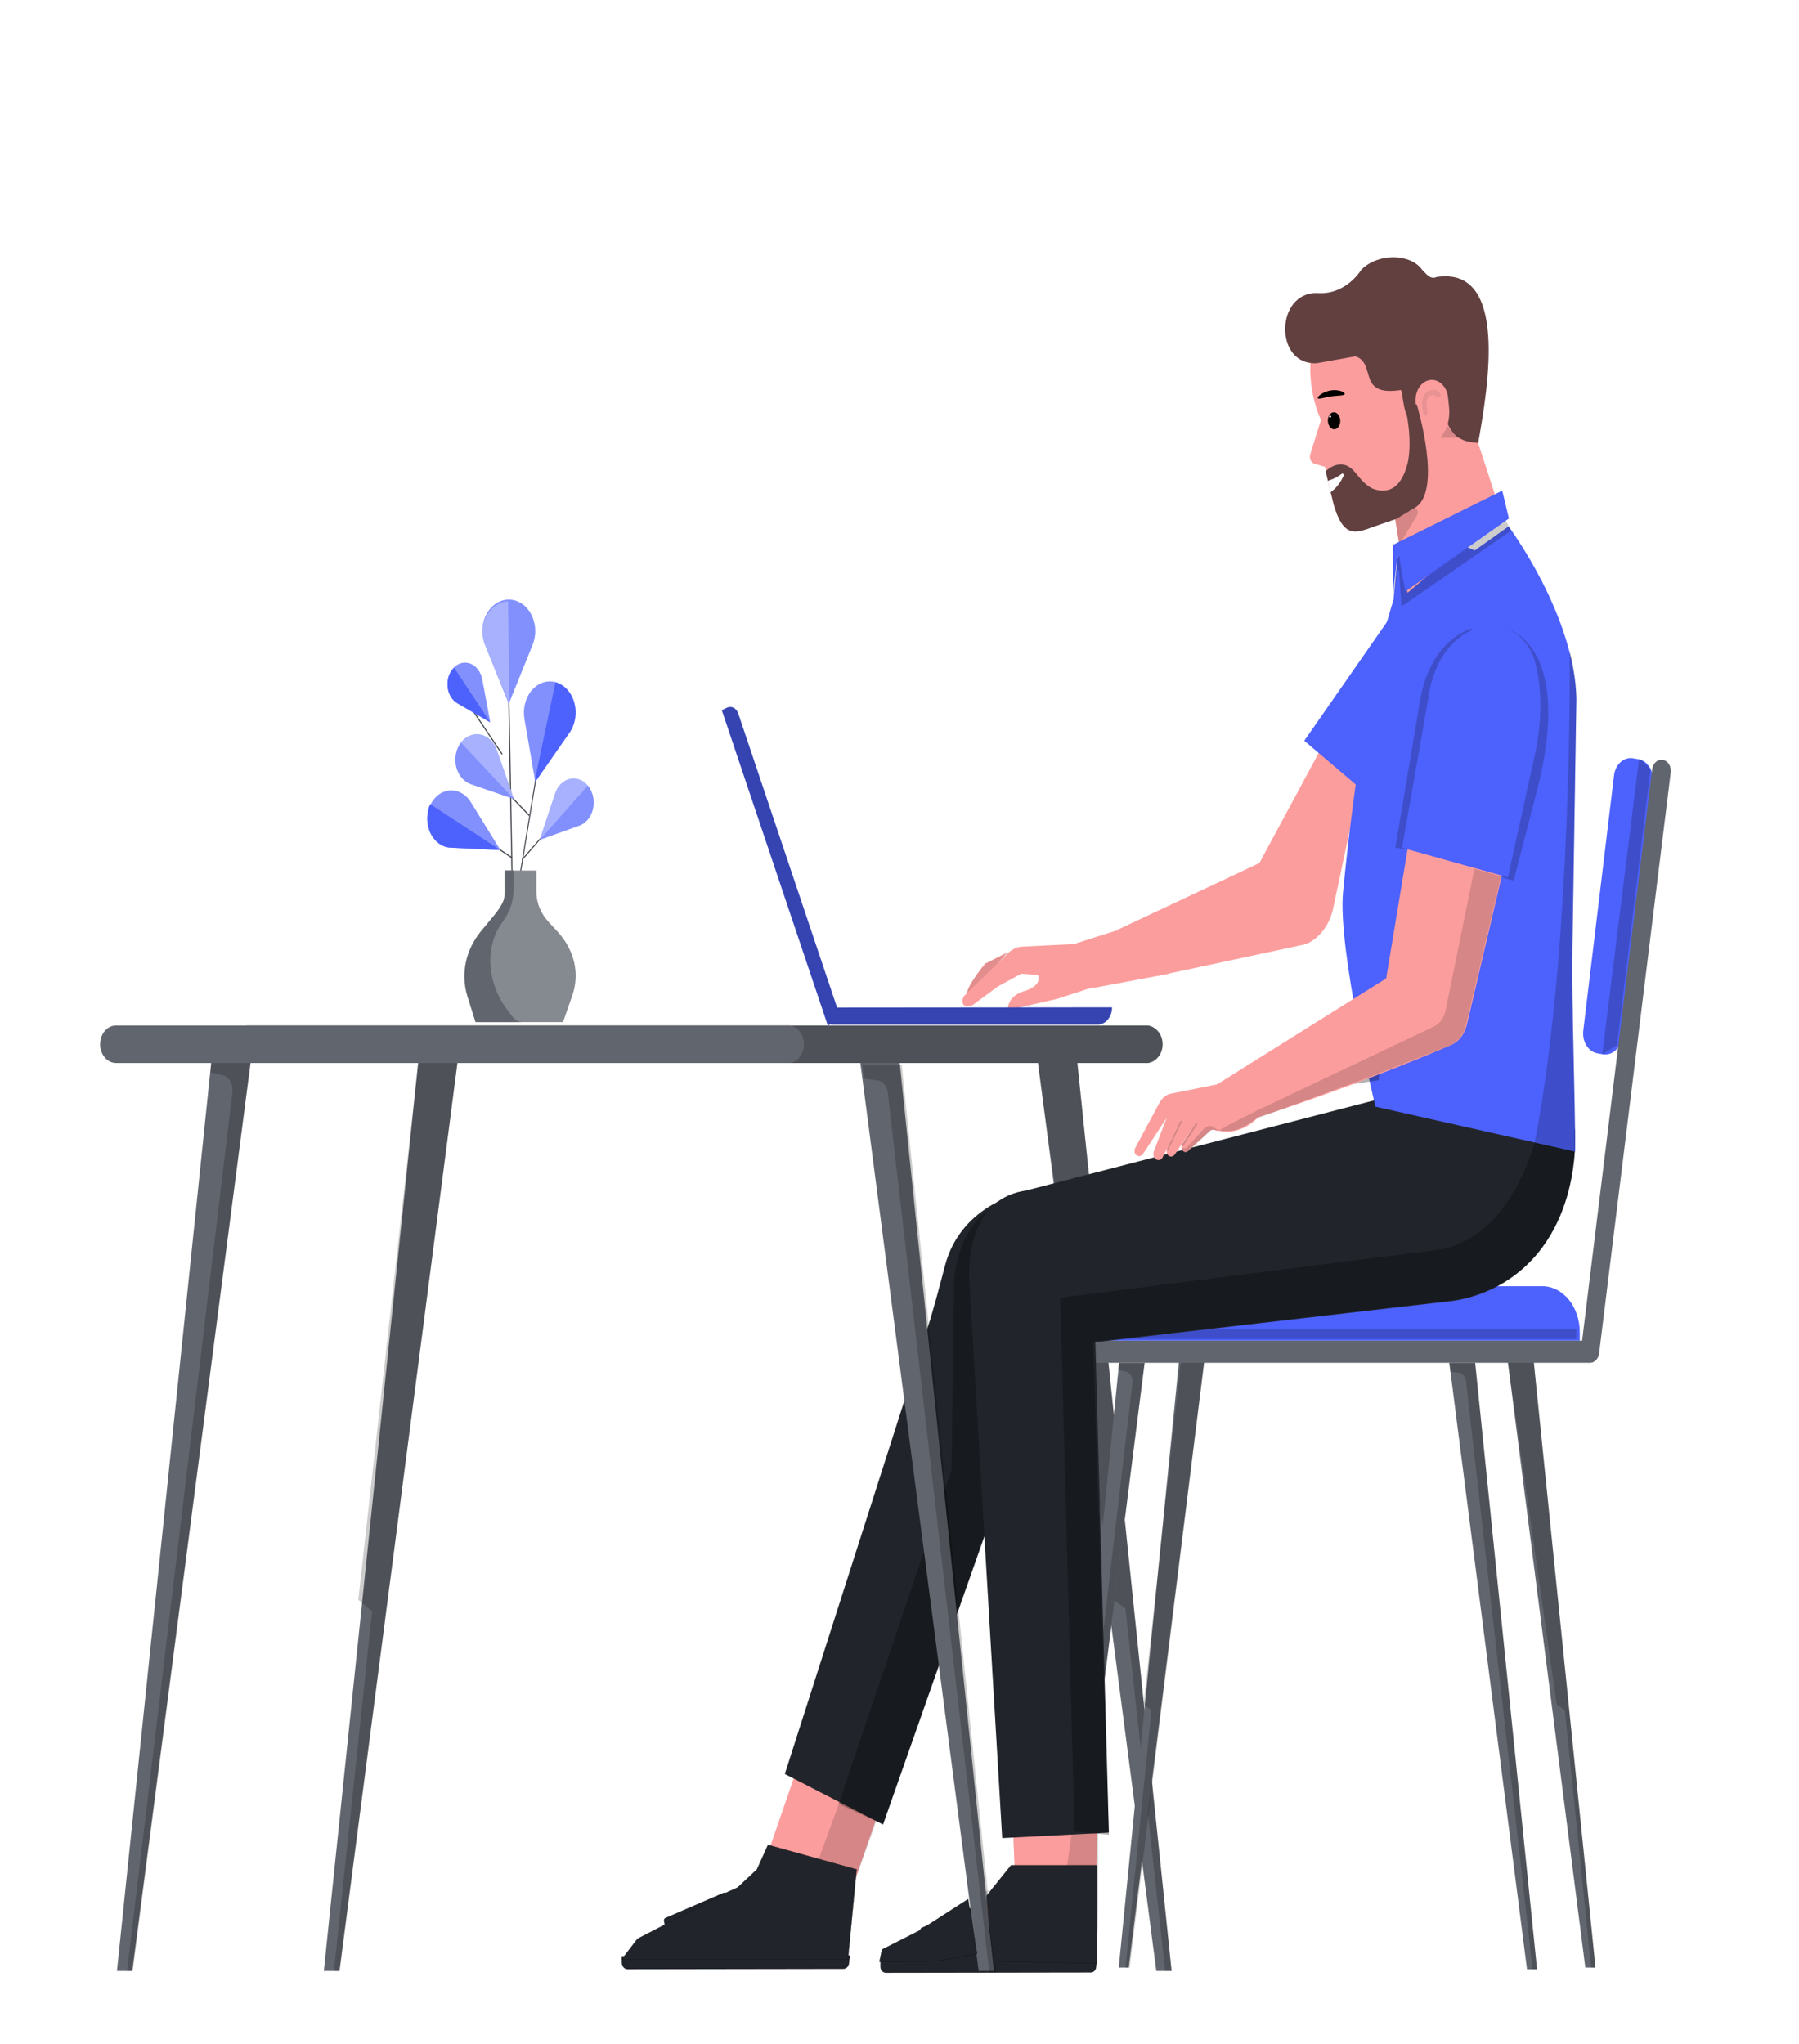 <svg width="9792" height="11125" viewBox="0 0 9792 11125" fill="none" xmlns="http://www.w3.org/2000/svg">
<path d="M5863.13 5775.73H5648.76L6293.86 10726.4H6377.04L5863.13 5775.73Z" fill="#61656D"/>
<path opacity="0.2" d="M6377.04 10726.4H6342L6125.63 8753.2L6059.17 8706.43L5657.99 5851.53L5648.76 5775.73H5863.13L6377.04 10726.4Z" fill="black"/>
<path d="M6152.69 6999.48H8394.55C8448.71 6999.48 8500.59 7025.75 8538.83 7072.5C8577.07 7119.24 8598.6 7182.66 8598.6 7248.77V7296.15H5948.64V7248.77C5948.64 7182.66 5970.14 7119.24 6008.41 7072.5C6046.68 7025.75 6098.57 6999.48 6152.69 6999.48Z" fill="#4D61FC"/>
<path d="M8917.72 4131.6L8889.09 4126.66C8838.92 4118.01 8792.37 4159.66 8785.14 4219.69L8617.91 5608.23C8610.69 5668.26 8645.47 5723.93 8695.64 5732.58L8724.27 5737.51C8774.44 5746.17 8821 5704.52 8828.22 5644.49L8995.45 4255.95C9002.68 4195.92 8967.89 4140.25 8917.72 4131.6Z" fill="#4D61FC"/>
<path d="M8343.11 7361.04H8200.8L8628.96 10707.8H8684.28L8343.11 7361.04Z" fill="#61656D"/>
<path opacity="0.2" d="M8684.28 10707.8H8660.9L8517.37 9306.36L8473.19 9275.86L8206.92 7410.59L8200.8 7361.04H8343.11L8684.28 10707.8Z" fill="black"/>
<path d="M6421.93 7361.04H6560.64L6143.32 10707.8H6089.4L6421.93 7361.04Z" fill="#61656D"/>
<path opacity="0.2" d="M6149.05 10707.8H6126.12L6267.67 9306.36L6224.35 9275.86L6427.08 7410.59L6421.09 7361.04H6560.64L6149.05 10707.8Z" fill="black"/>
<path d="M8640.83 7296.15H5955.37C5931.37 7296.15 5911.92 7319.42 5911.92 7348.12V7364.7C5911.92 7393.39 5931.37 7416.67 5955.37 7416.67H8640.83C8664.82 7416.67 8684.28 7393.39 8684.28 7364.7V7348.12C8684.28 7319.42 8664.82 7296.15 8640.83 7296.15Z" fill="#61656D"/>
<path d="M8605.17 7347.97L8992.81 4186.17C8993.74 4178.32 8996.01 4170.78 8999.34 4163.99C9002.81 4157.18 9007.21 4151.24 9012.54 4146.54C9017.88 4141.83 9023.88 4138.44 9030.28 4136.54C9036.68 4134.64 9043.21 4134.29 9049.75 4135.49H9052.01C9065.08 4137.92 9076.82 4146.46 9084.55 4159.29C9092.42 4172.09 9095.75 4188.14 9093.75 4203.87L8703.98 7365.34C8702.24 7379.61 8696.24 7392.65 8687.17 7402.07C8678.11 7411.49 8666.64 7416.67 8654.64 7416.67C8647.44 7416.67 8640.37 7414.8 8633.97 7411.21C8627.43 7407.64 8621.57 7402.41 8616.9 7395.91C8612.23 7389.4 8608.77 7381.75 8606.77 7373.48C8604.77 7365.21 8604.23 7356.51 8605.17 7347.97Z" fill="#61656D"/>
<path d="M7888.68 7416.67L8311.54 10717.1H8366.04L8029.23 7416.67H7888.68Z" fill="#61656D"/>
<path d="M6091.45 7416.67L5758.92 10717.1H5812.84L6230.16 7416.67H6091.45Z" fill="#61656D"/>
<path opacity="0.2" d="M8366.04 10717.1H8341.9L7979.75 7517.35C7978.81 7504.93 7973.99 7493.41 7966.34 7485.02C7959.1 7476.59 7949.58 7471.55 7939.52 7470.8L7893.51 7465.15L7888.68 7416.67H8029.65L8366.04 10717.1Z" fill="black"/>
<path opacity="0.2" d="M5789.52 10717.1L6164.46 7521.39C6165.55 7508.77 6162.74 7496.11 6156.59 7485.84C6150.28 7475.46 6141.08 7468.22 6130.68 7465.47L6086.08 7455.45L6089.69 7416.67H6230.16L5810.75 10717.1H5789.52Z" fill="black"/>
<path opacity="0.2" d="M8580.24 7231.25H5960.88V7286.87H8580.24V7231.25Z" fill="black"/>
<path opacity="0.2" d="M8922.18 4125.52L8721 5738.65L8801.82 5686.78L8984.16 4184.27L8922.18 4125.52Z" fill="black"/>
<path d="M4603.49 10375.6L4601.48 10493.7C4600.09 10536.4 4585.43 10576.9 4560.43 10607.2C4535.42 10637.4 4501.9 10655 4466.54 10656.8H4464.54L4210.18 10661.5H3493.98C3482.2 10635.4 3448.87 10557.6 3489.96 10540.9L3977.25 10304.3C4063.33 10268.9 4099.34 10229.2 4150.21 10151.3C4160.61 10134.5 4169.21 10116.2 4175.78 10096.8L4533.75 9057.6L4853.16 9329.25L4815.68 9765.56" fill="#FC9D9D"/>
<path opacity="0.15" d="M4602.73 10377.4L4600.73 10494.8C4599.7 10537.3 4585.23 10577.8 4560.31 10607.8C4535.37 10638 4501.85 10655.4 4466.6 10656.6H4464.6L4209.77 10661.5H3497.85C3493.99 10652 3488.13 10637.9 3482.28 10621.5H3521.27C3521.27 10621.5 3521.27 10476.9 3910.23 10460.9C4148.03 10449.3 4289.08 10364.5 4362.67 10301.2C4396.91 10271.4 4422.7 10229.5 4436.53 10181.3C4443.58 10156.7 4450.63 10133.1 4459.28 10108.7L4630.14 9641.67L4799.67 9786.2L4816.44 9750.23L4763.21 9930.74L4602.73 10377.4Z" fill="black"/>
<path d="M3693.64 10646.6C3652.87 10592.5 3625.29 10525.8 3613.93 10453.9C3613.36 10450.5 3613.81 10447.2 3615.21 10444.1C3616.6 10441.2 3618.85 10439 3621.5 10437.8L3934.51 10302.3C3938.4 10300.6 3942.56 10299.8 3946.72 10299.9C3950.87 10300.1 3954.95 10301.4 3958.7 10303.6C3962.43 10305.9 3965.75 10308.9 3968.45 10312.8C3971.15 10316.6 3973.17 10321.1 3974.36 10325.9C3991.1 10393.8 4033.22 10539.3 4115.85 10642.7L4618.04 10640.8C4634.78 10640.8 4622.16 10656.9 4622.16 10678.1C4622.09 10687.9 4618.84 10697.3 4613.1 10704.2C4607.36 10711.1 4599.59 10715 4591.47 10715.2L3415.18 10717.1C3407.05 10716.9 3399.28 10713.1 3393.51 10706.2C3387.75 10699.3 3384.47 10689.8 3384.36 10680V10645.3L3693.64 10646.6Z" fill="#21252B"/>
<path d="M5483.52 5182.4L5361.79 5244.36C5361.79 5244.36 5225.65 5409.02 5273.33 5423.44L5483.52 5182.4Z" fill="#FC9D9D"/>
<path d="M5538.6 6498.85C5538.6 6498.85 5226.69 6568.4 5143.21 6889.27C5110.27 7016.14 5076.54 7143 5036.53 7266.97L4271.76 9654.4L4806.5 9929.06L5418.58 8189.33L5538.6 6498.85Z" fill="#21252B"/>
<path opacity="0.3" d="M5526.36 6517.4C5526.36 6517.4 5232.77 6556.02 5192.73 6967.99L5179.39 7997.93L4565.52 9816.41L4805.73 9929.06L5419.6 8174.95L5526.36 6517.4Z" fill="black"/>
<path opacity="0.1" d="M5532.48 5163.85L5364.23 5243.48C5364.23 5243.48 5224.72 5408.95 5273.58 5423.44L5532.48 5163.85Z" fill="black"/>
<path d="M5948.25 5377.08L6361.82 5299.73L6361.02 5298.44L7105.81 5138.74C7143.64 5123.41 7177.46 5096.58 7204.19 5060.85C7230.93 5025.11 7249.51 4981.66 7258.19 4934.72L7399.08 4271.58L7282.52 3903.02L6854.78 4696.86L6083.52 5059.61L6084.73 5061.22L5832.36 5141.8" fill="#FC9D9D"/>
<path d="M5876.34 5136.04L5562.57 5151.77C5535.58 5153.35 5509.77 5165.16 5489.04 5185.45L5251.76 5416.58C5247.01 5420.96 5243.34 5426.74 5241.12 5433.32C5238.9 5439.89 5238.2 5447.04 5239.1 5454.02C5241.53 5469.76 5252.57 5483.29 5287.99 5472.43C5291.47 5471.31 5294.8 5469.57 5297.82 5467.24L5429.79 5369.53L5558.66 5299.2L5649.16 5305.97C5649.16 5305.97 5678.92 5358.2 5581.83 5392.03C5581.83 5392.03 5485.27 5410.44 5485.27 5497.6L5753.53 5436.08L5991.48 5358.99" fill="#FC9D9D"/>
<path d="M7460.94 4338.75L7594.92 3318.96L7099.2 4031.19" fill="#4D61FC"/>
<path d="M7585.19 3263.19C7585.19 3263.19 7519.97 3468.23 7466.4 3708.33L8213.04 3072.71L7824.65 2911.04L7610.37 3001.48L7585.19 3263.19Z" fill="#4D61FC"/>
<path d="M5962.53 10448.6L5960.52 10566.7C5956.65 10656.6 5871.35 10727.4 5799.27 10729.8H5797.27L5543.64 10734.5H4829.48C4817.73 10708.5 4784.5 10630.6 4825.48 10613.9L5311.37 10377.3C5397.2 10341.9 5446.46 10302.2 5497.19 10224.3C5507.56 10207.5 5516.13 10189.2 5522.68 10169.8L5479.17 9130.61L6011.25 9402.26L5973.87 9838.57" fill="#FC9D9D"/>
<path opacity="0.15" d="M5977.75 10378.3L5975.75 10495.3C5973.88 10581.9 5888.7 10654.4 5814.72 10656.7H5812.72L5557.45 10661.5H4844.28C4840.41 10652 4834.55 10637.9 4828.68 10621.6H4867.74L5257.38 10605.6C5647.16 10586.9 5777.26 10373.9 5777.26 10373.9L5861.51 9774.53L5974.68 9788.78L5991.48 9752.92L5978.15 9988.42L5977.75 10378.3Z" fill="black"/>
<path d="M5085.66 10674.3C5046.96 10626.7 5020.79 10568 5010.01 10504.7C5009.46 10501.7 5009.89 10498.7 5011.22 10496.1C5012.54 10493.5 5014.67 10491.5 5017.19 10490.5L5314.27 10371.2C5317.96 10369.7 5321.91 10369 5325.86 10369.1C5329.8 10369.3 5333.67 10370.4 5337.23 10372.4C5340.77 10374.3 5343.93 10377 5346.49 10380.4C5349.05 10383.8 5350.96 10387.8 5352.1 10392C5367.99 10451.8 5407.96 10579.9 5486.39 10670.9L5963.02 10669.2C5978.91 10669.2 5966.93 10683.4 5966.93 10702C5966.86 10710.6 5963.78 10719 5958.33 10725.1C5952.88 10731.1 5945.5 10734.5 5937.8 10734.7L4821.37 10736.4C4813.65 10736.2 4806.28 10732.8 4800.8 10726.8C4795.33 10720.7 4792.22 10712.3 4792.12 10703.7V10673.2L5085.66 10674.3Z" fill="#21252B"/>
<path d="M6035.57 9973.46L5455.02 10003.2L5277.88 7003.31C5266.29 6846.27 5284.54 6518.35 5592.06 6477.8C5596.55 6476.7 5601 6475.3 5605.38 6473.61L7622.07 5951.48L8273.08 5914.79L8572.61 6147.3C8572.61 6147.3 8622.15 6742.65 8153.88 6998.33C8062.51 7047.14 7964.75 7076.33 7865.13 7084.57L5962.32 7304.53L6035.57 9973.46Z" fill="#21252B"/>
<path opacity="0.3" d="M5950.17 7301.7L7865.63 7081.16C7965.18 7072.9 8062.87 7043.63 8154.17 6994.68C8622.12 6738.8 8572.61 6141.38 8572.61 6141.38L8520.44 6044.58L8387.21 6077.82C8387.21 6077.82 8287.79 6713.48 7837.68 6800.27L5771.16 7061.96L5849.15 9968.55L6035.48 9984.69L5950.17 7301.7Z" fill="black"/>
<path d="M7486.58 6022.66C7486.58 6022.66 7280.33 5163.71 7310.25 4854.77C7376.74 4170.12 7469.83 3715.29 7469.83 3715.29C7554.01 3506.14 7667.44 3316.1 7805.21 3153.57L8211.21 2864.69C8211.21 2864.69 8570.27 3346.16 8580.24 3802.27L8558.83 5150.39C8553.64 5480.68 8573.59 5946.1 8573.59 6267.08" fill="#4D61FC"/>
<path opacity="0.2" d="M7617.39 3030.74L7610.45 3027.18L7607.51 3030.74L7582.68 3263.02L7609.38 3103.58C7609.38 3102.8 7609.65 3102.06 7610.05 3101.53C7610.59 3100.97 7611.12 3100.67 7611.79 3100.67C7612.45 3100.67 7612.99 3100.97 7613.52 3101.53C7613.92 3102.06 7614.19 3102.8 7614.19 3103.58L7628.88 3300.42L8225.28 2887.64L8171.88 2790.52L7617.39 3030.74Z" fill="black"/>
<path d="M7963.39 1817.08L8033.12 2373.38L8170.2 2793.78L7660.92 3226.25L7592.12 2818.89L7459.8 2869.77C7455.3 2871.86 7450.8 2873.64 7446.57 2875.25C7360.17 2905.36 7307.5 2908.25 7259.47 2743.22L7211.84 2540.67L7153.75 2523.44C7152.56 2523.2 7151.5 2522.76 7150.45 2522.15C7142.64 2518.53 7136.16 2511.28 7132.71 2501.96C7129.14 2492.64 7128.88 2482.01 7131.79 2472.4L7188.55 2290.13L7187.49 2280.15L7178.36 2257.29C7140.52 2160.82 7125.31 2053.49 7134.43 1947.18L7143.57 1843.01L7963.39 1817.08Z" fill="#FC9D9D"/>
<path d="M7168.85 1976.5L7378.2 1939.08C7493.97 1978.44 7383.68 2160.33 7625.25 2122.43C7638.62 2151.26 7639.42 2286.02 7685.01 2275.66C7721.51 2270.96 7708.67 2215.73 7705.86 2187.06L7844.36 2183.66C7878.72 2378.02 7949.17 2404.26 8045.83 2410.42C8099.3 2108.67 8212.53 1446.53 7818.56 1507.43C7783.54 1524.92 7757.33 1482.32 7742.63 1470.34C7679.39 1378.83 7503.2 1375.26 7410.55 1466.78C7381.94 1509.99 7345.05 1544.2 7303.2 1566.5C7261.23 1588.8 7215.64 1598.54 7169.92 1594.89C6940.92 1587.77 6933.3 1991.72 7168.85 1976.5Z" fill="#624040"/>
<path d="M7733.58 2456.77L7705.73 2189.24C7702.9 2160.78 7709.36 2132.12 7723.76 2109.46C7738.16 2086.8 7759.28 2071.98 7782.56 2068.21C7805.84 2064.71 7829.38 2072.61 7847.95 2090.18C7866.52 2107.74 7878.63 2133.55 7881.73 2161.98L7887.24 2214.7C7890.2 2242.91 7888.59 2271.55 7882.4 2298.98C7876.34 2326.42 7865.71 2352.11 7851.45 2374.59C7837.19 2397.07 7819.43 2415.91 7799.24 2430C7779.06 2444.11 7756.73 2453.21 7733.58 2456.77Z" fill="#FC9D9D"/>
<g opacity="0.3">
<path opacity="0.3" d="M7745.55 2243.44L7740.88 2199.63C7739.15 2181.24 7743.41 2162.74 7752.75 2148.12C7762.21 2133.49 7775.94 2123.88 7791.14 2121.35C7799.53 2119.75 7808.07 2120.46 7816.2 2123.42C7824.33 2126.37 7831.79 2131.51 7838.06 2138.42L7839.39 2139.87C7840.99 2143.03 7841.52 2146.73 7841.12 2150.37C7840.59 2154 7839.26 2157.33 7836.99 2159.83C7834.73 2162.32 7831.93 2163.84 7828.86 2164.1C7825.79 2164.37 7822.86 2163.37 7820.33 2161.29C7816.86 2157.09 7812.73 2153.97 7808.07 2152.19C7803.4 2150.44 7798.47 2150.07 7793.67 2151.15C7784.87 2152.47 7777.01 2157.94 7771.54 2166.34C7766.21 2174.73 7763.81 2185.38 7764.87 2195.93L7769.54 2239.74C7769.67 2243.89 7768.74 2247.99 7766.61 2251.27C7764.47 2254.56 7761.41 2256.81 7758.08 2257.62C7756.48 2258.02 7754.75 2257.94 7753.15 2257.39C7751.55 2256.85 7750.08 2255.83 7748.75 2254.45C7747.55 2253.04 7746.61 2251.34 7746.08 2249.42C7745.55 2247.5 7745.28 2245.46 7745.55 2243.44Z" fill="#21252B"/>
</g>
<path opacity="0.15" d="M7615.38 2966.67L7714.18 2802.29C7716 2798.59 7717.04 2794.33 7717.3 2789.96C7717.43 2785.58 7716.78 2781.23 7715.22 2777.3C7714.05 2774.21 7712.35 2771.46 7710.4 2769.18C7708.31 2766.91 7705.97 2765.18 7703.36 2764.08C7700.75 2762.98 7698.15 2762.54 7695.41 2762.77C7692.67 2763.01 7690.06 2763.92 7687.59 2765.46L7594.92 2818.72L7615.38 2966.67Z" fill="black"/>
<path d="M7600.59 2823.82L7692.97 2767.44C7860.15 2690.82 7711.5 2200.85 7711.5 2200.85L7644.36 2197.19C7695.79 2410.63 7660.34 2526.91 7660.34 2526.91C7620.06 2677.28 7537.61 2682.22 7477.19 2661.35C7441.07 2648.93 7403.74 2605.76 7377.96 2573.1C7300.61 2474.98 7215.48 2565.14 7215.48 2565.14L7259.12 2746.09C7307.86 2909.36 7361.31 2906.49 7448.99 2876.71C7453.55 2875.11 7458.12 2873.36 7462.42 2871.29" fill="#624040"/>
<path opacity="0.15" d="M7974.36 2382.6H7839.72C7855.54 2362.62 7868.68 2340.82 7878.71 2317.71C7889.17 2334.09 7903.01 2348.28 7919.4 2359.43C7935.93 2370.58 7954.58 2378.47 7974.36 2382.6Z" fill="black"/>
<path d="M7265.99 2335.94C7284.41 2333.03 7297.29 2310.04 7294.71 2284.61C7292.14 2259.17 7275.07 2240.92 7256.64 2243.85C7238.21 2246.78 7225.48 2269.75 7228.05 2295.2C7230.62 2320.63 7247.7 2338.87 7265.99 2335.94Z" fill="black"/>
<path d="M7239.96 2271.35C7243.27 2271.35 7246.08 2269.27 7246.08 2266.72C7246.08 2264.16 7243.27 2262.08 7239.96 2262.08C7236.65 2262.08 7233.84 2264.16 7233.84 2266.72C7233.84 2269.27 7236.65 2271.35 7239.96 2271.35Z" fill="white"/>
<path d="M7227.72 2616.32C7254.35 2608.91 7279.96 2596.11 7303.8 2578.38C7305.06 2577.47 7306.46 2577.11 7307.85 2577.38C7309.25 2577.65 7310.52 2578.52 7311.53 2579.88C7312.54 2581.23 7313.18 2582.98 7313.3 2584.87C7313.56 2586.74 7313.3 2588.64 7312.54 2590.29C7295.55 2628.27 7271.08 2659.09 7241.67 2679.27L7227.72 2616.32Z" fill="white"/>
<path d="M7173.04 2166.98C7177.49 2174.52 7208.39 2162.33 7246.15 2157.03C7283.92 2151.74 7315.58 2153.83 7319.27 2145C7320.92 2140.83 7314.44 2134.42 7300.96 2128.96C7282.52 2122.95 7263.45 2121.49 7244.63 2124.63C7225.43 2127.28 7206.74 2134.4 7189.57 2145.65C7176.73 2154.95 7171.01 2163.29 7173.04 2166.98Z" fill="black"/>
<path d="M8213.04 2821.63L8176.74 2670L7582.68 2964.91V3226.25L7605.81 3035.43C7608.09 3021.61 7618.45 3017.44 7619.25 3031.41C7619.25 3057.59 7627.19 3106.42 7649.91 3218.86L8213.04 2821.63Z" fill="#4D61FC"/>
<path opacity="0.2" d="M8011.08 3420.94C8011.08 3420.94 7779.84 3474.99 7726.29 3830.9L7594.92 4612.42L7765.53 4644.69L8011.08 3420.94Z" fill="black"/>
<path opacity="0.2" d="M8172.21 3411.67C8172.21 3411.67 8557.62 3465.04 8380.86 4242.96L8239.21 4793.02L8078.4 4744.64L8172.21 3411.67Z" fill="black"/>
<path opacity="0.3" d="M7504.4 5878.42L7515.36 5673.75L7367.83 5741.97L7325.64 5905.52L7504.4 5878.42Z" fill="black"/>
<path d="M7898.8 5686.98C7741.69 5754.84 7321.35 5929.33 6758.58 6109.48L6523.92 5964.23L7544.94 5324.75L7685.23 4477.81L8219.16 4574.75L7984.9 5574.69C7978.89 5600.33 7968.08 5623.91 7953 5643.44C7938.05 5662.96 7919.49 5677.89 7898.8 5686.98Z" fill="#FC9D9D"/>
<path d="M6866.64 6065.34L6832.37 6095.36C6804.37 6121.26 6772.11 6139.88 6737.58 6149.96C6703.18 6160.07 6667.31 6161.43 6632.38 6153.97H6630.78L6628.38 6154.92C6613.71 6151.58 6597.85 6143.17 6586.38 6153.17L6466.38 6264.35C6463.41 6267.26 6459.79 6269.1 6455.97 6269.66C6452.16 6270.21 6448.28 6269.48 6444.78 6267.53C6441.58 6265.88 6438.73 6263.4 6436.44 6260.27C6434.14 6257.14 6432.45 6253.44 6431.52 6249.44C6430.57 6245.44 6430.38 6241.24 6430.97 6237.14C6431.56 6233.05 6432.92 6229.16 6434.92 6225.76L6514.91 6102.82L6394.92 6282.14C6392.21 6286.21 6388.7 6289.41 6384.7 6291.5C6380.7 6293.58 6376.34 6294.45 6371.98 6294.05C6367.81 6293.56 6363.8 6291.83 6360.32 6289.02C6356.84 6286.19 6354.01 6282.38 6352.1 6277.91C6350.2 6273.45 6349.25 6268.5 6349.37 6263.48C6349.49 6258.47 6350.66 6253.58 6352.78 6249.26L6430 6088.05L6328.25 6298.34C6325.7 6303.58 6321.88 6307.79 6317.29 6310.43C6312.7 6313.06 6307.56 6314 6302.53 6313.11C6298.19 6312.68 6293.99 6311.03 6290.28 6308.28C6286.59 6305.54 6283.49 6301.79 6281.24 6297.32C6279 6292.88 6277.69 6287.84 6277.4 6282.66C6277.11 6277.49 6277.87 6272.29 6279.59 6267.53L6349.98 6084.08L6221.99 6278.65C6219.89 6282.11 6217.24 6285.03 6214.17 6287.24C6211.11 6289.46 6207.71 6290.91 6204.16 6291.51C6200.61 6292.13 6197 6291.88 6193.53 6290.78C6190.07 6289.68 6186.83 6287.78 6183.99 6285.16C6176.25 6281.66 6170.65 6260.7 6179.85 6245.61L6307.85 6007.37C6320.4 5981.88 6340.38 5962.77 6363.98 5953.69L6694.51 5886.98L6866.64 6065.34Z" fill="#FC9D9D"/>
<path opacity="0.15" d="M6437.76 6239.27C6439.42 6239.27 6439.42 6239.27 6440.66 6236.14L6516.64 6119.41C6517.74 6116.77 6518.57 6112.33 6516.64 6110.85C6514.7 6109.37 6510.82 6108.71 6509.58 6110.85L6433.33 6227.75C6432.08 6230.22 6431.39 6234.83 6433.33 6236.14L6437.76 6239.27Z" fill="black"/>
<path opacity="0.15" d="M6358.23 6257.27C6359.79 6257.27 6361.35 6256.35 6360.96 6254.51L6431.64 6108.04C6432.16 6106.78 6432.26 6105.35 6431.92 6104C6431.59 6102.66 6430.84 6101.53 6429.82 6100.82C6428.79 6100.19 6427.58 6100.04 6426.45 6100.41C6425.31 6100.77 6424.35 6101.63 6423.73 6102.82L6353.05 6249.13C6352.53 6250.39 6352.42 6251.84 6352.73 6253.19C6353.03 6254.54 6353.75 6255.72 6354.73 6256.5C6355.12 6258.35 6356.68 6257.89 6358.23 6257.27Z" fill="black"/>
<path opacity="0.15" d="M6555.23 6141.33C6528.81 6170.05 6482.37 6217.45 6467.66 6236.45C6445.74 6261.72 6432.12 6241.94 6432.12 6241.94C6432.51 6247.01 6434.07 6251.86 6436.63 6255.99C6439.19 6260.13 6442.66 6263.41 6446.69 6265.48C6450.33 6266.91 6454.19 6267.4 6458.01 6266.88C6461.83 6266.36 6465.5 6264.87 6468.75 6262.5L6591.32 6152.63C6603.03 6142.9 6618.55 6151.06 6634.08 6154.36L6601.8 6130.97C6593.91 6127.88 6585.46 6127.2 6577.29 6129.02C6569.12 6130.84 6561.49 6135.08 6555.23 6141.33Z" fill="black"/>
<path opacity="0.15" d="M8170.2 4768.72L8025.45 4728.12L7867.96 5500.51C7864.12 5519.64 7856.42 5537.36 7845.67 5552.19C7834.93 5567.02 7821.39 5578.51 7806.14 5585.69L6846.36 6041.8C6846.36 6041.8 6670.96 6126.98 6634.08 6153.67C6657.96 6146 6710.24 6186.75 6833.09 6089.74L7463.97 5857.05L7858.54 5702.35L7893.57 5687.49C7914.27 5678.52 7932.98 5663.68 7947.97 5644.21C7962.96 5624.75 7973.97 5601.22 7979.81 5575.62L8170.2 4768.72Z" fill="black"/>
<path d="M8207.64 4774.48L8347.49 4137.93C8406.7 3889.26 8383.52 3708.27 8354.99 3601.05C8317.89 3461.69 8186.88 3379.22 8067.39 3408.16C7981.39 3430.02 7904.77 3488.27 7851.59 3572.28C7810.87 3640.82 7784.21 3719.89 7773.63 3803.11L7631.64 4613.74L8207.64 4774.48Z" fill="#4D61FC"/>
<path opacity="0.2" d="M8353.8 6216.69L8573.69 6267.08C8573.69 5945.1 8554.03 5478.21 8559.14 5146.24L8580.24 3793.9C8578.14 3723.12 8569.36 3652.88 8554.03 3584.6L8545.78 3548.86C8545.12 3546.29 8544.6 3543.87 8543.94 3541.46C8543.94 3548.86 8560.58 5156.23 8353.8 6216.69Z" fill="black"/>
<path d="M4681.8 5775.73L5326.92 10726.4H5410.08L4896.26 5775.73H4681.8Z" fill="#61656D"/>
<path d="M1150.3 5775.73L636.48 10726.4H719.643L1364.76 5775.73H1150.3Z" fill="#61656D"/>
<path opacity="0.2" d="M691.56 10726.4L1265.58 5939.09C1267.26 5919.48 1262.92 5899.8 1253.4 5883.79C1243.88 5867.76 1229.84 5856.52 1213.91 5852.17L1145.7 5836.04L1151.17 5775.73H1364.76L722.93 10726.4H691.56Z" fill="black"/>
<path d="M1762.56 10726.4H1847.38L2490.84 5775.73H2276.93L1762.56 10726.4Z" fill="#61656D"/>
<path opacity="0.2" d="M1817.64 10726.4L2025.45 8768.85L1950.15 8706.43L2277.44 5775.73H2490.84L1848.9 10726.4H1817.64Z" fill="black"/>
<path d="M1254.6 5681.86C1254.75 5695.52 1257.2 5709.01 1261.8 5721.44C1266.39 5733.86 1273.03 5744.94 1281.27 5753.99C1298.83 5773.72 1321.61 5784.75 1345.28 5785H6249.54C6270.91 5781.72 6290.75 5769.5 6305.81 5750.34C6320.08 5732.44 6328.08 5708.23 6328.08 5683.02C6328.08 5657.8 6320.08 5633.61 6305.81 5615.7C6290.75 5596.55 6270.91 5584.32 6249.54 5581.04H1345.28C1333.54 5581.04 1321.89 5583.63 1310.87 5588.67C1300.1 5593.66 1290.15 5601.07 1281.54 5610.56C1273.31 5619.94 1266.61 5631.2 1261.8 5643.72C1257.23 5655.64 1254.77 5668.64 1254.6 5681.86Z" fill="#61656D"/>
<path opacity="0.2" d="M1254.6 5681.86C1254.75 5695.52 1257.2 5709.01 1261.8 5721.44C1266.39 5733.86 1273.03 5744.94 1281.27 5753.99C1298.83 5773.72 1321.61 5784.75 1345.28 5785H6249.54C6270.91 5781.72 6290.75 5769.5 6305.81 5750.34C6320.08 5732.44 6328.08 5708.23 6328.08 5683.02C6328.08 5657.8 6320.08 5633.61 6305.81 5615.7C6290.75 5596.55 6270.91 5584.32 6249.54 5581.04H1345.28C1333.54 5581.04 1321.89 5583.63 1310.87 5588.67C1300.1 5593.66 1290.15 5601.07 1281.54 5610.56C1273.31 5619.94 1266.61 5631.2 1261.8 5643.72C1257.23 5655.64 1254.77 5668.64 1254.6 5681.86Z" fill="black"/>
<path d="M544.68 5681.86C544.72 5695.34 546.933 5708.66 551.198 5721.06C555.449 5733.45 561.66 5744.64 569.47 5753.99C585.73 5773.53 607.375 5784.62 629.979 5785H4301.4C4321.92 5781.68 4340.81 5769.4 4354.72 5750.34C4368.27 5731.99 4375.8 5707.96 4375.8 5683.02C4375.8 5658.08 4368.27 5634.06 4354.72 5615.7C4340.81 5596.65 4321.92 5584.36 4301.4 5581.04H630.645C608.254 5580.89 586.689 5591.46 570.403 5610.56C562.526 5619.68 556.235 5630.71 551.93 5642.98C547.626 5655.25 545.373 5668.48 545.346 5681.86" fill="#61656D"/>
<path d="M2820.42 4839.37L2992.68 3792.9L2987.46 3791.77L2815.2 4838.09L2820.42 4839.37Z" fill="#3F4249"/>
<path d="M2765.99 3439.48L2760.12 3439.62L2784.85 4802.29L2790.72 4802.16L2765.99 3439.48Z" fill="#3F4249"/>
<path d="M2464.56 3699.06L2460.24 3703.14L2731.32 4106.98L2735.64 4102.92L2464.56 3699.06Z" fill="#3F4249"/>
<path d="M2632.6 5068.54L2677.89 5019.89C2723.17 4971.24 2746.48 4913.51 2746.48 4854.32V4737.4H2919.61V4854.32C2919.61 4913.51 2943.19 4971.24 2988.2 5019.89L3033.49 5068.54C3127.51 5171.03 3156.55 5298.49 3114.86 5418.01L3064.38 5562.5H2602.51L2551.9 5418.01C2510.34 5298.49 2540.97 5171.03 2632.6 5068.54Z" fill="#858990"/>
<path d="M2617.38 5068.26L2657.71 5019.65C2698.05 4971.04 2750.35 4913.36 2750.35 4854.22V4737.4H2795.65V4843.04C2795.65 4907.85 2771.18 4972.66 2727.62 5028.08C2659.46 5129.18 2659.46 5244.71 2683.93 5339.18C2700.29 5398.58 2727.38 5452.87 2763.25 5498.13L2794.04 5538.8C2800.94 5546.67 2809.07 5552.81 2817.96 5556.86C2826.84 5560.93 2836.31 5562.83 2845.8 5562.45H2588.07L2542.77 5417.92C2507.41 5298.02 2534.29 5170.67 2617.38 5068.26Z" fill="#61656D"/>
<path d="M2567.72 4106.98L2564.28 4112.19L2879.08 4440.73L2882.52 4435.52L2567.72 4106.98Z" fill="#3F4249"/>
<path d="M2842.96 4681.77L3121.2 4361.12L3117.92 4357.29L2839.68 4676.66L2842.96 4681.77Z" fill="#3F4249"/>
<path d="M2668.32 3930.83L2624.48 3696.2C2620.74 3677.05 2613.11 3659.37 2602.26 3644.77C2591.42 3630.18 2577.74 3619.17 2562.46 3612.75C2547.2 3606.33 2530.85 3604.7 2514.93 3608.05C2499.01 3611.38 2484.05 3619.56 2471.42 3631.83C2458.87 3644.16 2449.08 3660.14 2442.95 3678.31C2436.82 3696.46 2434.56 3716.22 2436.36 3735.73C2438.17 3755.25 2443.98 3773.88 2453.28 3789.93C2462.56 3805.97 2475.03 3818.91 2489.51 3827.52L2668.32 3930.83Z" fill="#4D61FC"/>
<path opacity="0.3" d="M2668.32 3930.83L2624.48 3696.2C2620.74 3677.05 2613.11 3659.37 2602.26 3644.77C2591.42 3630.18 2577.74 3619.17 2562.46 3612.75C2547.2 3606.33 2530.85 3604.7 2514.93 3608.05C2499.01 3611.38 2484.05 3619.56 2471.42 3631.83C2458.87 3644.16 2449.08 3660.14 2442.95 3678.31C2436.82 3696.46 2434.56 3716.22 2436.36 3735.73C2438.17 3755.25 2443.98 3773.88 2453.28 3789.93C2462.56 3805.97 2475.03 3818.91 2489.51 3827.52L2668.32 3930.83Z" fill="white"/>
<path d="M2435.83 3725.57C2435.76 3747.12 2440.87 3768.23 2450.52 3786.35C2460.17 3804.46 2473.95 3818.81 2490.2 3827.64L2668.32 3930.83L2472.03 3634.17C2460.3 3644.69 2450.87 3658.51 2444.56 3674.44C2438.25 3690.36 2435.26 3707.93 2435.83 3725.57Z" fill="#4D61FC"/>
<path d="M2769.21 3828.85L2898.7 3509.42C2909.33 3483.27 2914.22 3454.33 2912.91 3425.32C2911.58 3396.3 2904.09 3368.17 2891.14 3343.56C2878.2 3318.93 2860.21 3298.65 2838.87 3284.63C2817.54 3270.59 2793.57 3263.27 2769.21 3263.33C2744.89 3263.41 2720.99 3270.83 2699.71 3284.9C2678.45 3298.96 2660.51 3319.22 2647.58 3343.78C2634.64 3368.34 2627.13 3396.41 2625.72 3425.38C2624.32 3454.33 2629.09 3483.24 2639.59 3509.42L2769.21 3828.85Z" fill="#4D61FC"/>
<path opacity="0.3" d="M2769.21 3828.85L2898.7 3509.42C2909.33 3483.27 2914.22 3454.33 2912.91 3425.32C2911.58 3396.3 2904.09 3368.17 2891.14 3343.56C2878.2 3318.93 2860.21 3298.65 2838.87 3284.63C2817.54 3270.59 2793.57 3263.27 2769.21 3263.33C2744.89 3263.41 2720.99 3270.83 2699.71 3284.9C2678.45 3298.96 2660.51 3319.22 2647.58 3343.78C2634.64 3368.34 2627.13 3396.41 2625.72 3425.38C2624.32 3454.33 2629.09 3483.24 2639.59 3509.42L2769.21 3828.85Z" fill="white"/>
<path opacity="0.3" d="M2765.58 3272.6L2772.36 3828.85L2640.04 3514.02C2629.49 3488.89 2624.54 3461.14 2625.63 3433.25C2626.71 3405.37 2633.8 3378.23 2646.24 3354.3C2658.7 3330.35 2676.12 3310.35 2696.96 3296.09C2717.78 3281.83 2741.37 3273.77 2765.58 3272.6Z" fill="white"/>
<path d="M2913.61 4255.31L3100.43 3986.79C3115.77 3964.8 3126.23 3938.5 3130.81 3910.34C3135.4 3882.15 3133.97 3853.05 3126.65 3825.72C3119.33 3798.4 3106.38 3773.77 3088.99 3754.12C3071.6 3734.47 3050.36 3720.46 3027.24 3713.4C3004.14 3706.45 2979.94 3706.65 2956.9 3714C2933.88 3721.33 2912.77 3735.58 2895.55 3755.39C2878.33 3775.2 2865.56 3799.93 2858.41 3827.28C2851.27 3854.64 2850 3883.73 2854.71 3911.83L2913.61 4255.31Z" fill="#4D61FC"/>
<path opacity="0.3" d="M2854.64 3909.04C2850.04 3881.32 2851.28 3852.63 2858.27 3825.65C2865.25 3798.67 2877.74 3774.28 2894.56 3754.74C2911.4 3735.2 2932.03 3721.15 2954.53 3713.92C2977.05 3706.67 3000.7 3706.48 3023.28 3713.33L2911.16 4246.04L2854.64 3909.04Z" fill="white"/>
<path d="M2937.6 4570.52L3021.33 4319.18C3028.13 4298.61 3039.18 4280.45 3053.43 4266.4C3067.69 4252.37 3084.68 4242.91 3102.81 4238.91C3120.94 4234.92 3139.62 4236.53 3157.09 4243.59C3174.57 4250.64 3190.27 4262.92 3202.71 4279.25C3215.2 4295.61 3224.03 4315.51 3228.35 4337.09C3232.67 4358.68 3232.34 4381.22 3227.39 4402.62C3222.45 4424 3213.04 4443.52 3200.09 4459.34C3187.12 4475.17 3171.02 4486.77 3153.29 4493.05L2937.6 4570.52Z" fill="#4D61FC"/>
<path opacity="0.3" d="M2937.6 4570.52L3021.33 4319.18C3028.13 4298.61 3039.18 4280.45 3053.43 4266.4C3067.69 4252.37 3084.68 4242.91 3102.81 4238.91C3120.94 4234.92 3139.62 4236.53 3157.09 4243.59C3174.57 4250.64 3190.27 4262.92 3202.71 4279.25C3215.2 4295.61 3224.03 4315.51 3228.35 4337.09C3232.67 4358.68 3232.34 4381.22 3227.39 4402.62C3222.45 4424 3213.04 4443.52 3200.09 4459.34C3187.12 4475.17 3171.02 4486.77 3153.29 4493.05L2937.6 4570.52Z" fill="white"/>
<path opacity="0.3" d="M3200.76 4274.09L2937.6 4570.52L3021.73 4319.12C3028.51 4299.09 3039.31 4281.36 3053.17 4267.49C3067.02 4253.63 3083.53 4244.05 3101.22 4239.6C3118.9 4235.14 3137.24 4235.97 3154.6 4241.98C3171.95 4248 3187.81 4259.02 3200.76 4274.09Z" fill="white"/>
<path d="M2796.84 4348.02L2704.41 4081.84C2696.8 4060.08 2684.7 4040.96 2669.19 4026.26C2653.69 4011.55 2635.31 4001.74 2615.76 3997.76C2596.2 3993.75 2576.11 3995.7 2557.36 4003.4C2538.61 4011.11 2521.81 4024.33 2508.52 4041.81C2495.23 4059.35 2485.95 4080.63 2481.53 4103.62C2477.11 4126.61 2477.7 4150.56 2483.26 4173.21C2488.81 4195.86 2499.14 4216.44 2513.27 4233.02C2527.41 4249.6 2544.87 4261.63 2564.01 4267.96L2796.84 4348.02Z" fill="#4D61FC"/>
<path opacity="0.3" d="M2796.84 4348.02L2704.41 4081.84C2696.8 4060.08 2684.7 4040.96 2669.19 4026.26C2653.69 4011.55 2635.31 4001.74 2615.76 3997.76C2596.2 3993.75 2576.11 3995.7 2557.36 4003.4C2538.61 4011.11 2521.81 4024.33 2508.52 4041.81C2495.23 4059.35 2485.95 4080.63 2481.53 4103.62C2477.11 4126.61 2477.7 4150.56 2483.26 4173.21C2488.81 4195.86 2499.14 4216.44 2513.27 4233.02C2527.41 4249.6 2544.87 4261.63 2564.01 4267.96L2796.84 4348.02Z" fill="white"/>
<path d="M2787.52 4672.5L2790.72 4667.15L2352.21 4375.83L2350.08 4381.02L2787.52 4672.5Z" fill="#3F4249"/>
<path d="M2723.4 4626.15L2562.77 4365.85C2549.71 4344.5 2532.29 4327.44 2512.14 4316.28C2491.99 4305.12 2469.76 4300.22 2447.58 4302.04C2425.39 4303.86 2403.95 4312.35 2385.3 4326.69C2366.63 4341.05 2351.36 4360.8 2340.91 4384.08C2330.53 4407.36 2325.27 4433.35 2325.62 4459.69C2325.98 4486 2331.95 4511.79 2342.97 4534.66C2353.99 4557.52 2369.71 4576.71 2388.65 4590.44C2407.62 4604.16 2429.18 4612 2451.37 4613.19L2723.4 4626.15Z" fill="#4D61FC"/>
<path opacity="0.3" d="M2723.4 4626.15L2562.77 4365.85C2549.71 4344.5 2532.29 4327.44 2512.14 4316.28C2491.99 4305.12 2469.76 4300.22 2447.58 4302.04C2425.39 4303.86 2403.95 4312.35 2385.3 4326.69C2366.63 4341.05 2351.36 4360.8 2340.91 4384.08C2330.53 4407.36 2325.27 4433.35 2325.62 4459.69C2325.98 4486 2331.95 4511.79 2342.97 4534.66C2353.99 4557.52 2369.71 4576.71 2388.65 4590.44C2407.62 4604.16 2429.18 4612 2451.37 4613.19L2723.4 4626.15Z" fill="white"/>
<path d="M2336.85 4517.69C2346.85 4545.07 2362.88 4568.48 2383.15 4585.28C2403.4 4602.07 2427.08 4611.6 2451.51 4612.75L2723.4 4626.15L2341.3 4375.83C2331.8 4397.51 2326.46 4421.55 2325.7 4446.13C2324.93 4470.72 2328.74 4495.19 2336.85 4517.69Z" fill="#4D61FC"/>
<path opacity="0.3" d="M2704.62 4081.34L2796.84 4348.02L2509.2 4041.23C2522.54 4023.91 2539.32 4010.85 2557.99 4003.26C2576.66 3995.67 2596.63 3993.77 2616.08 3997.77C2635.53 4001.76 2653.81 4011.49 2669.28 4026.1C2684.75 4040.7 2696.9 4059.69 2704.62 4081.34Z" fill="white"/>
<path d="M4556.12 5483.45L4018.51 3883.91C4016.21 3876.84 4012.79 3870.37 4008.41 3864.91C4004.05 3859.44 3998.84 3855.09 3993.07 3852.08C3987.31 3849.08 3981.11 3847.48 3974.83 3847.4C3968.55 3847.32 3962.32 3848.74 3956.51 3851.6L3929.04 3865.17L4505.98 5581.04L4523.58 5572.32V5575.71H5975.48C5995.95 5575.71 6015.59 5565.85 6030.07 5548.31C6044.55 5530.76 6052.68 5506.98 6052.68 5482.16L4556.12 5483.45Z" fill="#4D61FC"/>
<path opacity="0.3" d="M4556.12 5483.45L4018.51 3883.91C4016.21 3876.84 4012.79 3870.37 4008.41 3864.91C4004.05 3859.44 3998.84 3855.09 3993.07 3852.08C3987.31 3849.08 3981.11 3847.48 3974.83 3847.4C3968.55 3847.32 3962.32 3848.74 3956.51 3851.6L3929.04 3865.17L4505.98 5581.04L4523.58 5572.32V5575.71H5975.48C5995.95 5575.71 6015.59 5565.85 6030.07 5548.31C6044.55 5530.76 6052.68 5506.98 6052.68 5482.16L4556.12 5483.45Z" fill="black"/>
<path d="M4020.84 10281.4C4010.53 10294.5 3994.87 10303 3981.78 10312.7C3967.97 10323 3950.86 10331.9 3935.16 10337" stroke="#21252B" stroke-width="4" stroke-linecap="round"/>
<path d="M5384.99 10290.6C5384.83 10291.8 5380.3 10293 5379.02 10293C5377.08 10293.2 5375.07 10293.1 5373.12 10293.1C5372.28 10293.1 5371.44 10293.1 5370.61 10293.1C5369.42 10293.1 5368.19 10290.3 5368.19 10293.8C5368.19 10295.6 5369.32 10296.8 5370.06 10298.4C5370.48 10299.3 5370.46 10300.2 5370.74 10301.1C5371.18 10302.6 5371.21 10304.7 5372.03 10306C5373.34 10308 5373.96 10310.3 5375.18 10312.4C5376.07 10313.9 5375.5 10316.4 5375.5 10318C5375.5 10321.5 5375.2 10325.1 5376.49 10328.4C5377.01 10329.7 5376.73 10331.3 5376.73 10332.6C5376.73 10333.8 5376.81 10334.9 5377.03 10336.1C5377.34 10337.7 5377.34 10339.3 5377.34 10336.6C5377.34 10333.1 5376.24 10329.8 5375.37 10326.5C5374.66 10323.8 5372.36 10321.6 5370.93 10319.2C5370.22 10318.1 5370.69 10316.4 5370.3 10315.2C5369.96 10314 5370.04 10313 5369.99 10311.8C5369.95 10310.7 5369.34 10309.6 5369.14 10308.5C5368.77 10306.3 5368.27 10304.1 5367.92 10301.9C5367.62 10300.1 5367.24 10298.5 5367.24 10296.6C5367.24 10294.8 5367.24 10294.4 5367.24 10296.6C5367.24 10303.3 5369.09 10309.1 5371.59 10315.4C5374.49 10322.7 5377.34 10331 5377.34 10338.9C5377.34 10344.5 5376.42 10350 5376.42 10355.6C5376.42 10358.3 5377 10361.2 5378.12 10363.6C5378.65 10364.8 5378.86 10364.7 5378.87 10363.3C5378.9 10359.5 5378.87 10355.7 5378.87 10351.9C5378.87 10349 5379.3 10346 5378.09 10343.2C5377.06 10340.9 5374.47 10339.3 5373.24 10337C5371.51 10333.8 5371.88 10330.3 5371.51 10326.8C5371.38 10325.7 5371.45 10329 5371.52 10329.4C5371.92 10331.5 5372.34 10333.7 5372.99 10335.8C5373.59 10337.8 5373.05 10340.5 5373.05 10342.5C5373.05 10347.2 5373.33 10352.1 5375.03 10356.6C5376.12 10359.5 5377.1 10362.9 5377.64 10365.9C5378.06 10368.3 5377.65 10370.7 5378.09 10373C5378.87 10377.2 5382.45 10380.4 5385.6 10383.3" stroke="#21252B" stroke-linecap="round"/>
<path d="M5381.25 10383.3C5381.16 10388.8 5380.93 10393.9 5381.56 10399.2C5381.73 10400.7 5381.85 10402.1 5382.04 10403.6C5382.57 10407.6 5383.27 10411.6 5383.91 10415.6C5384.96 10422 5384.67 10428.7 5384.67 10435.4C5384.67 10439.5 5384.67 10443.5 5384.67 10447.5C5384.67 10451.5 5385.24 10455.5 5385.59 10459.4C5386.2 10466.1 5385.81 10473.5 5385.81 10480.4C5385.81 10486.6 5385.53 10493.2 5385.84 10499.4C5386.15 10505.7 5388.3 10510.7 5389.42 10516.3C5389.54 10516.9 5389.57 10517.6 5389.64 10518.3C5389.82 10519.7 5390.48 10521.1 5391 10522C5391.47 10522.9 5391.69 10522.2 5391.71 10520.9C5391.81 10515.8 5391.01 10510.4 5390.53 10505.5C5389.75 10497.4 5388.91 10489.4 5388.04 10481.5C5387.44 10476 5387.08 10470.3 5386.32 10465C5385.79 10461.2 5384.95 10457.6 5384.3 10453.9C5383.02 10446.6 5382.22 10438.4 5381.53 10430.7C5381.13 10426.3 5381.5 10421.7 5381.23 10417.3C5381 10413.6 5380.54 10410.1 5380.27 10406.4C5380.08 10403.9 5379.91 10401.4 5379.71 10398.9C5379.45 10395.7 5379.51 10392.6 5379.48 10389.4" stroke="#21252B" stroke-linecap="round"/>
<path opacity="0.2" d="M5422.32 10735.6H5385.28L4832.69 5950.1C4831.42 5931.36 4824.53 5913.82 4813.32 5900.73C4802.1 5887.64 4787.32 5879.9 4771.72 5878.95L4701.53 5869.93L4694.04 5794.27H4907.96L5422.32 10735.6Z" fill="black"/>
<path d="M5349.87 10277.3C5348.2 10280.1 5349.68 10287.2 5349.91 10290.8C5350.22 10295.8 5352.65 10299.4 5353.46 10304.1C5354.21 10308.3 5355.69 10312.3 5356.44 10316.5C5357.82 10324.4 5358.89 10332.4 5359.9 10340.5C5361.84 10355.8 5361.99 10370.4 5361.99 10385.9C5361.99 10387.5 5361.99 10392.1 5361.99 10390.5C5361.99 10384.6 5362.07 10378.7 5361.99 10372.8C5361.79 10358.5 5359.97 10342.6 5357.37 10328.8" stroke="#4E5157" stroke-linecap="round"/>
<path d="M4187.93 10167.8C4190.75 10169 4195.39 10169 4198.15 10167.4C4198.53 10167.2 4199.69 10166.9 4199.39 10167.4C4197.78 10169.6 4193.39 10168.3 4191.4 10168.3C4188.28 10168.3 4184.5 10167.7 4181.52 10169.2" stroke="#FC9D9D" stroke-width="2" stroke-linecap="round"/>
<g filter="url(#filter0_d_1_99)">
<path d="M3469.6 10547.2L3383.62 10659.5H4615.58L4662.6 10169.8L4180.3 10036L4119.84 10169.8L4015.05 10267.7L3962.66 10291.6L3469.6 10547.2Z" fill="#21252B"/>
<path d="M3469.6 10547.2L3383.62 10659.5H4615.58L4662.6 10169.8L4180.3 10036L4119.84 10169.8L4015.05 10267.7L3962.66 10291.6L3469.6 10547.2Z" stroke="black"/>
</g>
<path d="M4800.56 10609.7L4786.72 10676.6H5073.26L5318.28 10633.6L5269.83 10334.9L5002.67 10507L4800.56 10609.7Z" fill="#21252B" stroke="black"/>
<path d="M5503.26 10151.3L5369.55 10317.2L5384.55 10489.5L5407.75 10672.4L5971.26 10685.1V10151.3H5503.26Z" fill="#21252B" stroke="black"/>
<defs>
<filter id="filter0_d_1_99" x="3378.61" y="10035.4" width="1288.53" height="632.609" filterUnits="userSpaceOnUse" color-interpolation-filters="sRGB">
<feFlood flood-opacity="0" result="BackgroundImageFix"/>
<feColorMatrix in="SourceAlpha" type="matrix" values="0 0 0 0 0 0 0 0 0 0 0 0 0 0 0 0 0 0 127 0" result="hardAlpha"/>
<feOffset dy="4"/>
<feGaussianBlur stdDeviation="2"/>
<feComposite in2="hardAlpha" operator="out"/>
<feColorMatrix type="matrix" values="0 0 0 0 0 0 0 0 0 0 0 0 0 0 0 0 0 0 0.25 0"/>
<feBlend mode="normal" in2="BackgroundImageFix" result="effect1_dropShadow_1_99"/>
<feBlend mode="normal" in="SourceGraphic" in2="effect1_dropShadow_1_99" result="shape"/>
</filter>
</defs>
</svg>
